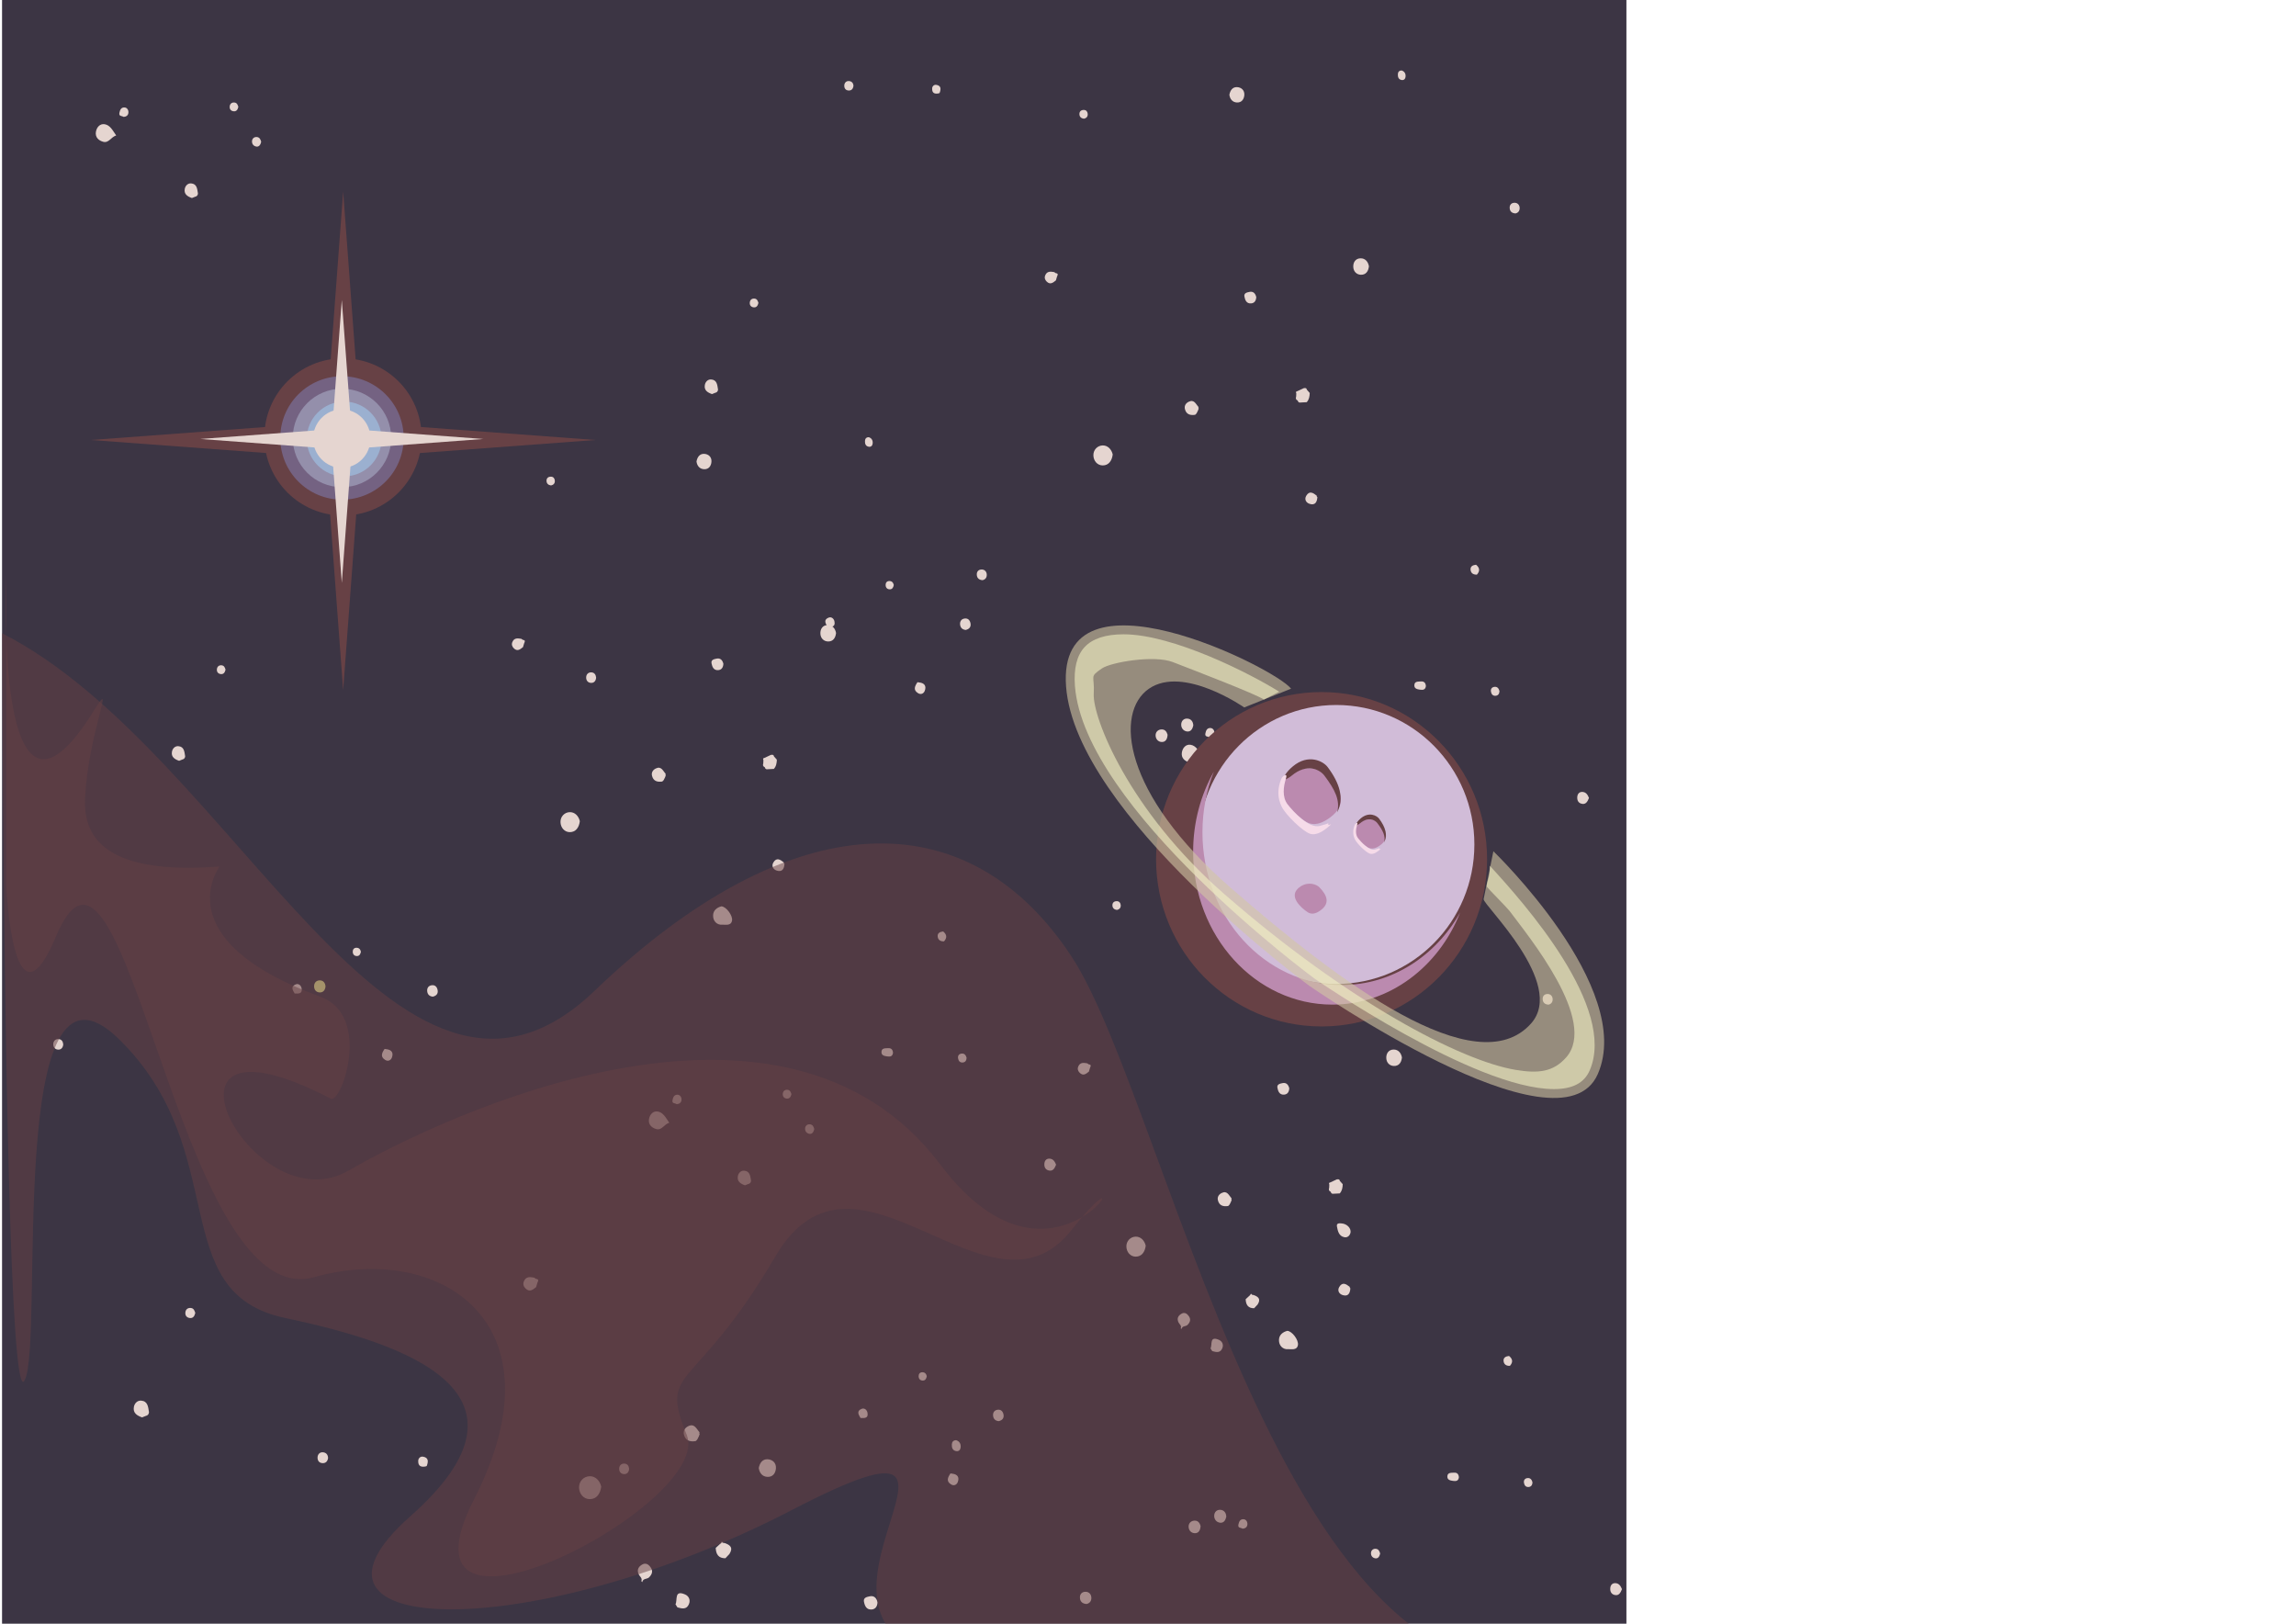 <?xml version="1.0" encoding="utf-8"?>
<!-- Generator: Adobe Illustrator 16.0.4, SVG Export Plug-In . SVG Version: 6.00 Build 0)  -->
<!DOCTYPE svg PUBLIC "-//W3C//DTD SVG 1.1//EN" "http://www.w3.org/Graphics/SVG/1.1/DTD/svg11.dtd">
<svg version="1.1" id="Background_1_" xmlns="http://www.w3.org/2000/svg" xmlns:xlink="http://www.w3.org/1999/xlink" x="0px"
	 y="0px" width="841.89px" height="595.28px" viewBox="0 0 841.89 595.28" enable-background="new 0 0 841.89 595.28"
	 xml:space="preserve">
<rect id="Back" x="0.748" y="-0.293" fill="#3C3544" width="595.622" height="842.891"/>
<g id="Moon">
	<path fill="#829E3C" d="M194.933,719.836c-137.64-39-101.178-35.5-194.157-36.5l1.143,159.398H338.84
		c2.951,2.104,46.312,0,46.312,0S332.57,758.836,194.933,719.836z"/>
	<g>
		<path fill="#6E8A44" d="M338.84,841.734c-2.95-2.105-9.047-13.396-23.165-7.396c-14.115,6-36.881-17-43.409-22
			s-38.472-19.5-57.643,0c-19.168,19.5-40.829,3-61.855-8.5c-21.024-11.5-14.474-17-45.422-4s-33.052,3-48.152,3.5
			c-15.104,0.5-70.896-21-53.273-56.5c17.625-35.5-4.046-34-4.046-34l-0.217-6.012l-0.881-0.203V842.67h351.02
			C345.105,842.66,339.809,842.422,338.84,841.734z"/>
		<path fill="#6E8A44" d="M352.055,840.277h16.85l-0.393-0.291C363.107,840.15,357.188,840.279,352.055,840.277z"/>
	</g>
	<path fill="#B9C67E" d="M0.487,679.357c0,0,57.646-19,211.042,40.666c111.383,43.322,126.599,56.688,179.739,122.645l-33.771-0.58
		c0,0-19.831-56.123-66.312-80.062c-46.481-23.941-92.597-24.666-127.174-44.334c-65.896-37.48-19.685-1.666-119.854-32.492
		C28.256,680.305,0,685.359,0,685.359L0.487,679.357z"/>
	<path fill="#6E8A44" d="M88.269,722.389c27.965,18.479,36.886,36.668,14.119,56c-22.768,19.334-37.204,10.666-44.317,7.334
		c-7.114-3.334-65.519-30.32-24.438-59.334C55.364,711.043,80.109,717,88.269,722.389z"/>
	<path fill="#5B6F31" d="M31.004,732.207c21.73-15.348,46.478-9.393,54.637-4c19.057,12.59,29.257,25.049,26.625,37.826
		c8.354-15.104-1.814-29.662-24.125-44.402c-8.159-5.393-32.903-11.348-54.637,4c-8.958,6.326-13.185,12.561-14.243,18.467
		C21.532,740.211,25.309,736.229,31.004,732.207z"/>
	<path fill="#B9C67E" d="M18.245,739.512c1.165-2.871,5.904-8.143,3.83-0.643c-2.073,7.5-3.83,21.385,6.862,28.088
		c10.69,6.699,40.053,22.979,56.488,18.67c16.437-4.311,14.682-5.27,15.639-5.904s7.659-3.189,1.755,1.117
		c-5.905,4.311-16.597,11.646-28.245,10.371c-11.647-1.275-41.967-15.639-50.104-23.615
		C16.329,759.619,13.777,750.523,18.245,739.512z"/>
	<path fill="#6E8A44" d="M203.093,767.471c20.589,12.104,27.155,24.023,10.396,36.689c-16.762,12.668-27.394,6.988-32.63,4.809
		c-5.238-2.188-48.239-19.867-17.993-38.877C178.865,760.039,197.084,763.941,203.093,767.471z"/>
	<path fill="#5B6F31" d="M162.755,775.875c16-10.059,31.771-6.518,37.779-2.982c14.029,8.25,22.162,14.807,20.227,23.178
		c6.148-9.896-1.337-19.436-17.764-29.096c-6.008-3.531-24.227-7.438-40.227,2.621c-6.598,4.145-9.708,8.229-10.488,12.102
		C153.956,779.15,158.561,778.51,162.755,775.875z"/>
	<path fill="#B9C67E" d="M151.536,778.693c0.857-1.885,6.729-5.146,5.203-0.232c-1.526,4.916-1.854,12.312,6.017,16.703
		c7.872,4.395,28.084,14.174,40.188,11.354c12.103-2.822,8.663-2.996,9.571-1.479c0.396,0.666,5.641-2.092,1.293,0.73
		c-4.349,2.824-12.22,7.635-20.797,6.799c-8.576-0.836-30.897-10.246-36.893-15.477
		C150.126,791.867,148.246,785.908,151.536,778.693z"/>
	<path fill="#5B6F31" d="M74.484,758.545c-6.727,3.34-12.709-2.32-13.343-5.012c-1.649-7-5.598-7.154-4.343-10.57
		c-2.956,3.82-3.894,12.098,1.779,17.08c2.075,1.82,8.786,4.48,15.512,1.145c2.771-1.375,4.212-2.922,4.748-4.508
		C78.043,757.66,76.246,757.67,74.484,758.545z"/>
	<path fill="#B9C67E" d="M78.892,757.84c-0.443,0.744-9.19,0.811-8.307-1.172c0.885-1.982,1.619-5.414-1.112-7.701
		c-2.732-2.287-5.188-2.883-9.979-2.369c-4.792,0.516-1.991-2.562-2.245-3.254c-0.108-0.303-2.279,0.562-0.446-0.381
		c1.833-0.945,5.132-2.529,8.354-1.699c3.223,0.832,11.159,6.039,13.124,8.574C80.242,752.375,80.593,754.988,78.892,757.84z"/>
	<path fill="#6E8A44" d="M295.255,777.959c10.368,8.107,13.096,15.1,3.018,20.803c-10.078,5.701-15.477,1.826-18.179,0.254
		c-2.703-1.572-24.912-14.355-7.007-22.547C282.56,772.137,292.23,775.59,295.255,777.959z"/>
	<path fill="#5B6F31" d="M272.607,779.621c9.473-4.332,17.832-1.252,20.855,1.115c7.065,5.523,11.032,9.695,9.366,14.131
		c4.08-4.961,0.685-10.715-7.592-17.188c-3.024-2.365-12.694-5.82-22.168-1.488c-3.905,1.783-5.9,3.789-6.608,5.848
		C267.562,780.768,270.124,780.754,272.607,779.621z"/>
	<path fill="#B9C67E" d="M266.273,780.342c0.604-0.967,4.051-2.322,2.856,0.252c-1.188,2.574-1.906,6.592,2.072,9.561
		c3.981,2.973,14.315,9.783,21.134,9.119c6.815-0.662,4.95-1.01,5.335-0.107c0.171,0.395,3.234-0.73,0.654,0.492
		c-2.58,1.229-7.229,3.283-11.855,2.203c-4.625-1.08-16.139-7.846-19.03-11.139C264.544,787.439,263.95,784.045,266.273,780.342z"/>
</g>
<g id="Stars">
	<path fill="#E5D5D0" d="M321.774,587.42c-0.079,1.416-0.684,2.514-2.122,2.641c-1.961,0.174-2.581-1.355-2.863-2.885
		c-0.281-1.531,1.216-1.74,2.109-1.939C320.513,584.875,321.427,585.9,321.774,587.42z"/>
	<path fill="#E3E491" d="M119.356,361.613c-0.092,1.289-0.777,2.221-2.002,2.23c-1.434,0.01-2.262-1.018-2.178-2.438
		c0.072-1.234,0.938-2.049,2.185-1.988C118.629,359.479,119.246,360.393,119.356,361.613z"/>
	<path fill="#E5D5D0" d="M256.268,526.553c-0.185,0.369-0.365,0.74-0.547,1.105c-0.183,0.271-0.401,0.5-0.666,0.689l-0.123,0.008
		c-2.01,0.281-3.604-0.24-4.146-2.396c-0.353-1.391,0.354-2.486,1.545-3.084c2.358-1.182,3.042,1.029,4.203,2.24
		c-0.194,0.197-0.181,0.379,0.042,0.545C256.495,525.965,256.394,526.264,256.268,526.553z"/>
	<path fill="#E5D5D0" d="M197.037,470.32c-0.15,0.516-0.306,1.029-0.458,1.545c-1.188,0.982-2.395,1.98-3.882,0.494
		c-0.726-0.727-1.009-1.6-0.597-2.605c0.756-1.846,2.263-1.615,3.775-1.354c0.21,0.145,0.42,0.291,0.63,0.438
		C197.733,468.959,197.331,469.658,197.037,470.32z"/>
	<path fill="#E5D5D0" d="M350.61,527.998c1.195,0.393,1.717,1.301,1.645,2.518c-0.059,0.936-0.612,1.635-1.594,1.496
		c-1.354-0.186-1.717-1.264-1.649-2.461C349.059,528.629,349.539,528.004,350.61,527.998z"/>
	<path fill="#E5D5D0" d="M247.685,588.164c0.82-1.564-0.566-5.377,3.51-3.619c1.354,0.584,2.061,1.971,1.437,3.523
		c-0.854,2.117-2.567,1.68-4.23,1.229C248.159,588.92,247.921,588.543,247.685,588.164z"/>
	<path fill="#E5D5D0" d="M243.503,662.748c-0.108,1.889-0.878,3.096-2.496,3.027c-1.523-0.064-2.526-1.271-2.535-2.793
		c-0.01-1.361,0.957-2.369,2.332-2.479C242.479,660.373,243.174,661.572,243.503,662.748z"/>
	<path fill="#E5D5D0" d="M429.301,833.586c-0.58,1.473-1.239,2.66-2.729,2.486c-1.633-0.188-2.334-1.395-2.186-2.996
		c0.123-1.295,0.934-2.111,2.209-2.027C428.21,831.156,428.822,832.436,429.301,833.586z"/>
	<path fill="#E5D5D0" d="M318.598,704.809c-0.136,2.096-0.929,3.645-3.322,2.846c-1.445-0.484-2.229-1.895-1.367-3.363
		c1.354-2.307,2.955-1.229,4.451-0.016C318.272,704.525,318.354,704.703,318.598,704.809z"/>
	<path fill="#E5D5D0" d="M459.397,719.047c-0.217,1.545-1.199,1.686-2.449,1.502c-1.153-0.168-2.396-0.395-2.397-1.779
		c-0.002-1.805,1.561-1.588,2.766-1.68C458.729,716.984,459.309,717.789,459.397,719.047z"/>
	<path fill="#E5D5D0" d="M426.315,751.094c-0.277,1.217-0.873,2.104-1.93,1.994c-1.148-0.121-1.986-0.998-1.924-2.256
		c0.058-1.074,0.812-1.799,1.885-1.77C425.671,749.098,426.087,750.141,426.315,751.094z"/>
	<path fill="#E5D5D0" d="M480.466,668.061c1.551,1.264,1.733,2.646,0.36,4.164c-1.396,0.051-2.469-0.514-2.647-1.936
		C477.973,668.709,479.132,668.221,480.466,668.061z"/>
	<path fill="#E5D5D0" d="M490.315,721.15c-0.055,1.059-0.5,1.885-1.674,1.961c-1.191,0.078-1.756-0.75-1.915-1.793
		c-0.183-1.174,0.483-1.902,1.603-1.969C489.455,719.281,490.039,720.08,490.315,721.15z"/>
	<path fill="#E5D5D0" d="M54.603,517.547l0.024,0.307c-0.104,0.701-0.514,1.111-1.201,1.254c-0.443,0.178-0.889,0.357-1.329,0.533
		c-1.84-0.648-3.436-1.598-2.999-3.875c0.25-1.311,1.289-2.387,2.675-2.271C54.156,513.686,54.313,515.729,54.603,517.547z"/>
	<path fill="#E5D5D0" d="M120.294,534.547c-0.179,1.188-0.836,1.877-1.931,1.865c-1.348-0.012-1.996-0.938-1.92-2.182
		c0.067-1.059,0.787-1.854,1.893-1.805C119.605,532.494,120.272,533.33,120.294,534.547z"/>
	<path fill="#E5D5D0" d="M217.08,548.26c-1.115-0.146-1.824-0.783-1.859-1.896c-0.039-1.186,0.729-1.799,1.862-1.785
		c0.977,0.014,1.541,0.693,1.621,1.607C218.803,547.307,218.236,548.043,217.08,548.26z"/>
	<path fill="#E5D5D0" d="M156.284,537.568c-1.77,0.416-3.05,0.053-2.928-2.084c0.054-0.908,0.833-1.578,1.68-1.457
		c2.146,0.309,2.045,1.777,1.466,3.373L156.284,537.568z"/>
	<path fill="#E5D5D0" d="M71.604,481.357c-0.29,1.238-0.864,1.982-2.018,1.848c-1.105-0.131-1.717-0.908-1.619-2.006
		c0.096-1.096,0.81-1.758,1.938-1.68C71.1,479.605,71.351,480.588,71.604,481.357z"/>
	<path fill="#E5D5D0" d="M158.68,618.719c-1.453-0.15-2.269-0.982-2.362-2.414c-0.083-1.283,0.611-2.193,1.854-2.381
		c1.521-0.229,2.344,0.762,2.553,2.131C160.948,617.537,160.104,618.383,158.68,618.719z"/>
	<path fill="#E5D5D0" d="M100.6,617.328c-0.825-1.381-1.69-2.887,0.442-3.77c1.238-0.512,2.271,0.412,2.499,1.582
		c0.478,2.422-1.274,2.312-2.885,2.236L100.6,617.328z"/>
	<path fill="#E5D5D0" d="M128.47,599.83c-0.192,1.049-0.622,1.793-1.602,1.822c-1.165,0.033-1.814-0.713-1.825-1.834
		c-0.008-0.922,0.503-1.621,1.516-1.648C127.742,598.139,128.258,598.908,128.47,599.83z"/>
	<path fill="#E5D5D0" d="M235.541,580.123l-0.094-0.314l-0.323-0.049c0.562-1.164-0.53-1.729-0.916-2.561
		c-0.71-1.527-0.23-2.691,1.146-3.545c1.401-0.867,2.443-0.127,3.2,0.938c0.938,1.326,0.615,2.535-0.562,3.699
		C237.244,579.035,235.629,578.566,235.541,580.123z"/>
	<path fill="#E5D5D0" d="M310.723,667.338c-0.979,0.051-1.957,0.102-2.935,0.148c-0.002,0-0.096,0-0.096,0
		c-0.412-0.104-0.646-0.361-0.728-0.771l-0.067-0.084c-0.767-0.338-0.871-0.922-0.613-1.643c0.021-0.449,0.041-0.898,0.062-1.354
		c-0.287-0.529-0.127-0.852,0.473-0.939c0.893-0.416,1.779-0.834,2.67-1.25c0.562-0.061,1.146-0.188,1.277,0.623
		c0.408,0.465,0.815,0.93,1.227,1.395C311.94,664.877,311.731,666.238,310.723,667.338z"/>
	<path fill="#E5D5D0" d="M267.465,569.711c-0.489,0.523-0.981,1.049-1.475,1.57c-2.568,0.031-3.459-1.508-3.553-3.793
		c0.627-0.576,1.254-1.15,1.882-1.729c0.206-0.631,0.497-0.674,0.875-0.129l0.158,0.148l0.171-0.141
		C267.611,566.314,269.011,567.309,267.465,569.711z"/>
	<path fill="#E5D5D0" d="M220.451,545.012c-0.335,2.666-1.712,4.596-4.207,4.596c-2.275-0.002-3.841-1.939-3.916-4.182
		c-0.081-2.354,1.692-4.156,3.867-4.217C218.348,541.148,219.947,542.822,220.451,545.012z"/>
	<path fill="#E5D5D0" d="M278.227,538.207c0.34-1.861,1.343-3.301,3.227-3.217c1.759,0.082,3.174,1.268,3.062,3.262
		c-0.104,1.828-1.144,3.291-3.119,3.193C279.557,541.354,278.484,540.055,278.227,538.207z"/>
	<path fill="#E5D5D0" d="M261.432,669.301c-2.157,0.639-3.104,3.246-5.371,2.686c-1.868-0.463-3.559-1.846-3.15-4.221
		c0.334-1.947,1.717-3.48,3.656-3.186C258.861,664.936,259.929,667.145,261.432,669.301z"/>
	<path fill="#E5D5D0" d="M261.191,663.885c-0.84-0.525-2.12-0.17-1.803-1.744c0.252-1.25,0.71-2.219,2.006-2.24
		c1.122-0.02,1.771,0.938,1.781,1.971C263.19,663.18,262.309,663.787,261.191,663.885z"/>
	<path fill="#E5D5D0" d="M387.315,657.51c2.021,0.131,4.836,3.906,4.444,5.998c-0.438,2.346-2.82,1.602-4.067,1.715
		c-2.229,0.205-3.933-1.471-3.889-3.873C383.848,659.184,385.437,658,387.315,657.51z"/>
	<path fill="#E5D5D0" d="M318.664,681.422c-0.299,1.256-1.25,2.221-2.627,1.938c-2.301-0.477-2.729-2.609-3.09-4.5
		c-0.287-1.518,1.086-1.354,1.975-1.287C317.168,677.744,318.949,679.561,318.664,681.422z"/>
	<path fill="#E5D5D0" d="M138.458,640.666c0.272,0.037,0.546,0.08,0.819,0.115c2.177,0.271,2.945,1.562,2.199,3.521
		c-0.438,1.145-1.588,1.699-2.77,0.994c-2.209-1.324-1.41-2.98-0.312-4.604C138.397,640.701,138.458,640.666,138.458,640.666z"/>
	<path fill="#E5D5D0" d="M336.856,610.248c-0.23,2.16-1.326,3.619-3.396,3.561c-1.78-0.053-3.082-1.354-3.186-3.225
		c-0.109-2.037,0.984-3.656,3.063-3.68C335.324,606.883,336.518,608.332,336.856,610.248z"/>
	<path fill="#E5D5D0" d="M398.42,588.049c-1.461-0.088-2.262-0.814-2.414-2.035c-0.188-1.496,0.656-2.48,2.109-2.443
		c1.182,0.029,2.033,0.893,2.062,2.191C400.201,587.035,399.518,587.807,398.42,588.049z"/>
	<path fill="#E5D5D0" d="M451.368,440.586c-0.156,0.32-0.315,0.645-0.479,0.967c-0.155,0.232-0.352,0.438-0.579,0.602l-0.106,0.006
		c-1.752,0.244-3.146-0.211-3.616-2.092c-0.31-1.215,0.311-2.17,1.352-2.691c2.059-1.031,2.653,0.896,3.668,1.955
		c-0.172,0.172-0.157,0.33,0.035,0.475C451.569,440.072,451.479,440.332,451.368,440.586z"/>
	<path fill="#E5D5D0" d="M399.676,391.508c-0.134,0.449-0.269,0.898-0.396,1.348c-1.039,0.857-2.09,1.73-3.391,0.432
		c-0.634-0.633-0.88-1.395-0.521-2.271c0.66-1.611,1.978-1.41,3.296-1.186c0.187,0.127,0.366,0.256,0.552,0.383
		C400.281,390.318,399.934,390.93,399.676,391.508z"/>
	<path fill="#E5D5D0" d="M526.061,315.912c1.047,0.344,1.5,1.137,1.435,2.197c-0.05,0.811-0.532,1.422-1.389,1.305
		c-1.187-0.16-1.5-1.102-1.443-2.146C524.709,316.465,525.128,315.918,526.061,315.912z"/>
	<path fill="#E5D5D0" d="M443.88,494.359c0.718-1.367-0.494-4.695,3.062-3.16c1.185,0.51,1.798,1.721,1.253,3.074
		c-0.744,1.85-2.242,1.467-3.69,1.072C444.296,495.018,444.088,494.689,443.88,494.359z"/>
	<path fill="#E5D5D0" d="M440.229,559.453c-0.098,1.648-0.768,2.701-2.18,2.643c-1.332-0.057-2.207-1.104-2.215-2.438
		c-0.01-1.189,0.835-2.068,2.032-2.164C439.339,557.379,439.942,558.426,440.229,559.453z"/>
	<path fill="#E5D5D0" d="M594.739,582.621c-0.507,1.285-1.083,2.324-2.382,2.172c-1.426-0.166-2.037-1.211-1.905-2.615
		c0.104-1.131,0.812-1.844,1.93-1.77C593.786,580.502,594.322,581.617,594.739,582.621z"/>
	<path fill="#E5D5D0" d="M495.153,472.297c-0.117,1.828-0.812,3.182-2.898,2.48c-1.265-0.422-1.943-1.65-1.19-2.938
		c1.178-2.016,2.579-1.074,3.883-0.016C494.869,472.049,494.94,472.205,495.153,472.297z"/>
	<path fill="#E5D5D0" d="M534.944,541.611c-0.188,1.35-1.047,1.471-2.139,1.312c-1.01-0.146-2.094-0.346-2.095-1.557
		c-0.003-1.572,1.356-1.385,2.411-1.465C534.361,539.811,534.865,540.514,534.944,541.611z"/>
	<path fill="#E5D5D0" d="M506.071,569.582c-0.24,1.061-0.764,1.836-1.684,1.74c-1.004-0.105-1.734-0.871-1.68-1.971
		c0.049-0.936,0.711-1.566,1.646-1.543C505.509,567.84,505.871,568.75,506.071,569.582z"/>
	<path fill="#E5D5D0" d="M553.33,497.113c1.354,1.102,1.518,2.309,0.317,3.633c-1.219,0.045-2.153-0.447-2.312-1.689
		C551.155,497.678,552.168,497.254,553.33,497.113z"/>
	<path fill="#E5D5D0" d="M561.93,543.449c-0.047,0.924-0.438,1.643-1.459,1.711c-1.041,0.066-1.531-0.656-1.674-1.564
		c-0.157-1.02,0.426-1.662,1.396-1.719C561.182,541.816,561.69,542.514,561.93,543.449z"/>
	<path fill="#E5D5D0" d="M230.688,538.492c-0.081,1.125-0.679,1.936-1.748,1.943c-1.25,0.01-1.977-0.887-1.9-2.127
		c0.064-1.076,0.819-1.785,1.906-1.734C230.055,536.627,230.594,537.426,230.688,538.492z"/>
	<path fill="#E5D5D0" d="M275.362,432.725l0.023,0.27c-0.094,0.611-0.448,0.971-1.052,1.094c-0.387,0.154-0.772,0.312-1.158,0.467
		c-1.604-0.561-2.997-1.395-2.617-3.383c0.218-1.143,1.125-2.082,2.335-1.979C274.974,429.357,275.11,431.139,275.362,432.725z"/>
	<path fill="#E5D5D0" d="M409.521,333.598c-0.976-0.129-1.594-0.686-1.624-1.656c-0.034-1.035,0.638-1.57,1.626-1.559
		c0.854,0.012,1.346,0.604,1.415,1.402C411.023,332.764,410.529,333.406,409.521,333.598z"/>
	<path fill="#E5D5D0" d="M290.201,401.141c-0.253,1.08-0.756,1.73-1.76,1.613c-0.966-0.115-1.499-0.793-1.415-1.752
		c0.084-0.955,0.707-1.535,1.691-1.467C289.761,399.609,289.979,400.469,290.201,401.141z"/>
	<path fill="#E5D5D0" d="M472.745,399c-0.066,1.234-0.595,2.191-1.853,2.305c-1.713,0.148-2.254-1.186-2.498-2.52
		c-0.247-1.336,1.059-1.52,1.84-1.691C471.645,396.777,472.44,397.672,472.745,399z"/>
	<path fill="#E5D5D0" d="M366.196,521.025c-1.271-0.133-1.979-0.859-2.062-2.107c-0.07-1.119,0.532-1.914,1.618-2.076
		c1.324-0.199,2.044,0.664,2.229,1.857C368.179,519.994,367.441,520.732,366.196,521.025z"/>
	<path fill="#E5D5D0" d="M315.509,519.811c-0.723-1.203-1.479-2.52,0.391-3.287c1.079-0.447,1.979,0.359,2.18,1.381
		c0.416,2.113-1.11,2.02-2.52,1.951L315.509,519.811z"/>
	<path fill="#E5D5D0" d="M339.83,504.541c-0.168,0.912-0.543,1.562-1.396,1.59c-1.018,0.027-1.585-0.623-1.595-1.604
		c-0.006-0.811,0.438-1.414,1.32-1.438C339.196,503.064,339.647,503.734,339.83,504.541z"/>
	<path fill="#E5D5D0" d="M433.279,487.34l-0.082-0.273l-0.278-0.043c0.487-1.018-0.468-1.514-0.802-2.236
		c-0.617-1.332-0.201-2.35,1-3.094c1.228-0.756,2.138-0.111,2.793,0.82c0.816,1.156,0.539,2.213-0.486,3.229
		C434.768,486.391,433.357,485.982,433.279,487.34z"/>
	<path fill="#E5D5D0" d="M491.25,437.525c-0.854,0.043-1.706,0.088-2.562,0.131c-0.001,0-0.083,0-0.083,0
		c-0.359-0.086-0.562-0.316-0.635-0.676l-0.062-0.072c-0.667-0.295-0.761-0.807-0.534-1.434c0.018-0.393,0.033-0.785,0.053-1.178
		c-0.248-0.469-0.109-0.742,0.412-0.824c0.773-0.361,1.553-0.729,2.33-1.09c0.484-0.057,1-0.158,1.114,0.545
		c0.354,0.404,0.712,0.809,1.065,1.213C492.312,435.377,492.13,436.564,491.25,437.525z"/>
	<path fill="#E5D5D0" d="M461.144,478.254c-0.429,0.457-0.856,0.914-1.285,1.371c-2.241,0.025-3.021-1.316-3.103-3.312
		c0.547-0.51,1.095-1.012,1.645-1.516c0.18-0.551,0.437-0.588,0.764-0.105l0.141,0.133l0.144-0.117
		C461.27,475.289,462.49,476.156,461.144,478.254z"/>
	<path fill="#E5D5D0" d="M420.11,456.697c-0.293,2.326-1.494,4.01-3.672,4.008c-1.986,0-3.354-1.691-3.417-3.646
		c-0.07-2.053,1.479-3.629,3.376-3.682C418.274,453.324,419.672,454.785,420.11,456.697z"/>
	<path fill="#E5D5D0" d="M462.888,324.822c0.297-1.625,1.174-2.881,2.812-2.807c1.535,0.07,2.771,1.105,2.675,2.846
		c-0.093,1.596-0.996,2.871-2.724,2.787C464.05,327.57,463.112,326.436,462.888,324.822z"/>
	<path fill="#E5D5D0" d="M449.654,556.057c-0.273,1.193-0.854,2.354-2.289,2.188c-1.271-0.145-2.147-1.176-2.146-2.504
		c0.007-1.383,0.947-2.32,2.295-2.215C448.806,553.627,449.605,554.582,449.654,556.057z"/>
	<path fill="#E5D5D0" d="M455.669,560.445c-0.731-0.459-1.853-0.148-1.574-1.523c0.223-1.09,0.621-1.936,1.751-1.955
		c0.979-0.016,1.545,0.818,1.557,1.721C457.411,559.83,456.644,560.359,455.669,560.445z"/>
	<path fill="#E5D5D0" d="M472.033,487.904c1.767,0.113,4.224,3.408,3.882,5.234c-0.384,2.047-2.466,1.395-3.554,1.496
		c-1.942,0.18-3.432-1.283-3.394-3.379C469.008,489.365,470.395,488.332,472.033,487.904z"/>
	<path fill="#E5D5D0" d="M495.216,451.887c-0.265,1.096-1.095,1.938-2.294,1.689c-2.011-0.408-2.389-2.277-2.696-3.928
		c-0.25-1.318,0.948-1.188,1.725-1.123C493.905,448.676,495.464,450.26,495.216,451.887z"/>
	<path fill="#E5D5D0" d="M348.551,540.18c0.235,0.035,0.479,0.072,0.715,0.104c1.897,0.242,2.569,1.369,1.921,3.076
		c-0.382,0.994-1.389,1.482-2.415,0.867c-1.932-1.154-1.229-2.605-0.273-4.018C348.495,540.211,348.551,540.18,348.551,540.18z"/>
	<path fill="#E5D5D0" d="M514.059,387.697c-0.2,1.887-1.155,3.158-2.96,3.107c-1.555-0.045-2.688-1.188-2.778-2.814
		c-0.1-1.775,0.861-3.189,2.679-3.211C512.721,384.762,513.762,386.025,514.059,387.697z"/>
	<path fill="#E5D5D0" d="M567.786,368.322c-1.271-0.076-1.972-0.711-2.104-1.775c-0.164-1.307,0.576-2.164,1.846-2.133
		c1.026,0.025,1.771,0.777,1.797,1.912C569.346,367.438,568.746,368.111,567.786,368.322z"/>
	<path fill="#E5D5D0" d="M243.871,284.958c-0.159,0.322-0.316,0.646-0.478,0.968c-0.158,0.234-0.352,0.438-0.581,0.601l-0.106,0.007
		c-1.752,0.244-3.146-0.212-3.619-2.093c-0.307-1.214,0.311-2.17,1.351-2.691c2.06-1.03,2.654,0.897,3.668,1.955
		c-0.169,0.172-0.156,0.33,0.037,0.476C244.071,284.444,243.981,284.705,243.871,284.958z"/>
	<path fill="#E5D5D0" d="M192.178,235.879c-0.135,0.45-0.268,0.899-0.399,1.35c-1.038,0.856-2.09,1.729-3.389,0.431
		c-0.635-0.633-0.88-1.395-0.521-2.271c0.659-1.61,1.977-1.409,3.296-1.186c0.186,0.127,0.367,0.255,0.55,0.382
		C192.785,234.691,192.435,235.303,192.178,235.879z"/>
	<path fill="#E5D5D0" d="M318.563,160.285c1.046,0.343,1.499,1.136,1.434,2.198c-0.05,0.81-0.533,1.422-1.389,1.305
		c-1.188-0.162-1.5-1.103-1.443-2.146C317.21,160.836,317.629,160.291,318.563,160.285z"/>
	<path fill="#E5D5D0" d="M387.241,426.994c-0.507,1.285-1.083,2.324-2.382,2.172c-1.424-0.166-2.037-1.211-1.905-2.615
		c0.106-1.131,0.812-1.844,1.93-1.77C386.288,424.875,386.824,425.99,387.241,426.994z"/>
	<path fill="#E5D5D0" d="M287.655,316.67c-0.117,1.828-0.811,3.182-2.901,2.48c-1.262-0.422-1.941-1.65-1.19-2.934
		c1.179-2.016,2.58-1.074,3.883-0.016C287.372,316.422,287.442,316.576,287.655,316.67z"/>
	<path fill="#E5D5D0" d="M327.446,385.984c-0.188,1.35-1.047,1.469-2.139,1.312c-1.011-0.146-2.095-0.346-2.096-1.555
		c-0.003-1.574,1.357-1.387,2.412-1.465C326.863,384.186,327.367,384.887,327.446,385.984z"/>
	<path fill="#E5D5D0" d="M298.573,413.955c-0.24,1.061-0.763,1.834-1.683,1.738c-1.004-0.104-1.735-0.869-1.682-1.969
		c0.051-0.938,0.711-1.566,1.646-1.543C298.01,412.213,298.374,413.121,298.573,413.955z"/>
	<path fill="#E5D5D0" d="M345.834,341.484c1.354,1.104,1.516,2.311,0.315,3.635c-1.219,0.043-2.153-0.447-2.312-1.689
		C343.657,342.051,344.669,341.627,345.834,341.484z"/>
	<path fill="#E5D5D0" d="M354.432,387.82c-0.047,0.924-0.438,1.645-1.459,1.711c-1.041,0.068-1.531-0.654-1.675-1.562
		c-0.156-1.025,0.427-1.662,1.397-1.719C353.684,386.189,354.192,386.887,354.432,387.82z"/>
	<path fill="#E5D5D0" d="M23.19,382.863c-0.081,1.125-0.679,1.938-1.748,1.945c-1.25,0.008-1.975-0.887-1.9-2.127
		c0.064-1.076,0.819-1.787,1.907-1.734C22.557,381,23.096,381.799,23.19,382.863z"/>
	<path fill="#E5D5D0" d="M67.864,277.098l0.022,0.269c-0.094,0.611-0.448,0.97-1.052,1.093c-0.387,0.155-0.772,0.312-1.158,0.468
		c-1.604-0.566-2.997-1.396-2.617-3.384c0.218-1.143,1.125-2.082,2.335-1.982C67.476,273.729,67.612,275.511,67.864,277.098z"/>
	<path fill="#E5D5D0" d="M117.551,166c-0.156,1.039-0.729,1.639-1.687,1.63c-1.177-0.011-1.742-0.818-1.676-1.902
		c0.06-0.919,0.688-1.614,1.649-1.569C116.949,164.208,117.532,164.939,117.551,166z"/>
	<path fill="#E5D5D0" d="M202.022,177.97c-0.975-0.13-1.592-0.686-1.624-1.656c-0.033-1.034,0.639-1.569,1.626-1.559
		c0.852,0.012,1.346,0.604,1.415,1.403C203.525,177.137,203.032,177.78,202.022,177.97z"/>
	<path fill="#E5D5D0" d="M148.961,168.639c-1.544,0.362-2.659,0.045-2.554-1.819c0.046-0.793,0.729-1.377,1.465-1.271
		c1.873,0.27,1.785,1.554,1.279,2.944C149.152,168.492,148.961,168.639,148.961,168.639z"/>
	<path fill="#E5D5D0" d="M82.703,245.514c-0.253,1.08-0.755,1.729-1.76,1.611c-0.966-0.113-1.499-0.793-1.415-1.752
		c0.085-0.955,0.707-1.534,1.691-1.465C82.263,243.983,82.481,244.84,82.703,245.514z"/>
	<path fill="#E5D5D0" d="M265.248,243.372c-0.067,1.236-0.596,2.193-1.854,2.306c-1.71,0.149-2.252-1.186-2.498-2.52
		c-0.247-1.335,1.06-1.519,1.84-1.692C264.146,241.151,264.942,242.044,265.248,243.372z"/>
	<path fill="#E5D5D0" d="M158.699,365.396c-1.269-0.131-1.979-0.857-2.062-2.105c-0.073-1.119,0.531-1.914,1.616-2.076
		c1.327-0.199,2.044,0.664,2.229,1.857C160.681,364.365,159.943,365.104,158.699,365.396z"/>
	<path fill="#E5D5D0" d="M108.01,364.184c-0.722-1.205-1.479-2.52,0.388-3.289c1.081-0.445,1.979,0.361,2.182,1.381
		c0.416,2.115-1.114,2.021-2.519,1.953L108.01,364.184z"/>
	<path fill="#E5D5D0" d="M132.333,348.912c-0.168,0.914-0.542,1.564-1.396,1.592c-1.019,0.027-1.585-0.623-1.593-1.604
		c-0.009-0.803,0.438-1.414,1.32-1.438C131.698,347.436,132.149,348.107,132.333,348.912z"/>
	<path fill="#E5D5D0" d="M283.75,281.897c-0.854,0.044-1.706,0.088-2.56,0.132c-0.001-0.001-0.083,0-0.083,0
		c-0.358-0.086-0.563-0.317-0.633-0.676l-0.062-0.073c-0.667-0.295-0.762-0.805-0.536-1.433c0.019-0.394,0.035-0.785,0.054-1.179
		c-0.248-0.467-0.111-0.741,0.41-0.822c0.776-0.363,1.555-0.729,2.33-1.092c0.487-0.054,1-0.157,1.117,0.545
		c0.354,0.405,0.712,0.81,1.066,1.215C284.814,279.749,284.63,280.937,283.75,281.897z"/>
	<path fill="#E5D5D0" d="M212.612,301.068c-0.293,2.326-1.494,4.01-3.671,4.01c-1.986-0.002-3.354-1.691-3.417-3.646
		c-0.069-2.053,1.479-3.628,3.375-3.683C210.776,297.696,212.172,299.158,212.612,301.068z"/>
	<path fill="#E5D5D0" d="M255.39,169.196c0.297-1.625,1.172-2.882,2.813-2.808c1.536,0.069,2.771,1.105,2.673,2.847
		c-0.09,1.595-0.997,2.871-2.722,2.786C256.549,171.943,255.614,170.809,255.39,169.196z"/>
	<path fill="#E5D5D0" d="M245.411,411.611c-1.884,0.559-2.709,2.834-4.688,2.344c-1.63-0.402-3.104-1.609-2.75-3.684
		c0.292-1.699,1.499-3.037,3.189-2.777C243.167,407.803,244.1,409.732,245.411,411.611z"/>
	<path fill="#E5D5D0" d="M248.169,404.816c-0.731-0.459-1.851-0.146-1.572-1.521c0.22-1.092,0.618-1.938,1.75-1.955
		c0.979-0.018,1.545,0.818,1.555,1.721C249.914,404.201,249.145,404.732,248.169,404.816z"/>
	<path fill="#E5D5D0" d="M264.536,332.275c1.766,0.115,4.221,3.41,3.88,5.236c-0.382,2.047-2.464,1.396-3.552,1.496
		c-1.945,0.18-3.431-1.283-3.393-3.379C261.509,333.736,262.896,332.703,264.536,332.275z"/>
	<path fill="#E5D5D0" d="M141.053,384.553c0.236,0.035,0.477,0.072,0.715,0.104c1.897,0.24,2.568,1.369,1.919,3.076
		c-0.38,0.994-1.386,1.482-2.416,0.867c-1.931-1.156-1.229-2.605-0.272-4.018C140.998,384.584,141.053,384.553,141.053,384.553z"/>
	<path fill="#E5D5D0" d="M306.561,232.07c-0.202,1.887-1.157,3.159-2.962,3.104c-1.556-0.045-2.688-1.187-2.778-2.812
		c-0.1-1.777,0.861-3.191,2.68-3.212C305.223,229.134,306.264,230.399,306.561,232.07z"/>
	<path fill="#E5D5D0" d="M360.288,212.696c-1.271-0.076-1.972-0.712-2.104-1.776c-0.162-1.306,0.576-2.165,1.846-2.133
		c1.026,0.026,1.771,0.778,1.797,1.912C361.848,211.811,361.25,212.485,360.288,212.696z"/>
	<path fill="#E5D5D0" d="M439.268,150.511c-0.157,0.321-0.316,0.646-0.477,0.967c-0.158,0.234-0.354,0.437-0.582,0.601l-0.104,0.007
		c-1.755,0.244-3.146-0.212-3.618-2.093c-0.309-1.214,0.312-2.17,1.352-2.69c2.062-1.031,2.652,0.896,3.668,1.954
		c-0.169,0.173-0.157,0.33,0.034,0.476C439.468,149.997,439.378,150.257,439.268,150.511z"/>
	<path fill="#E5D5D0" d="M387.572,101.433c-0.133,0.449-0.268,0.898-0.396,1.349c-1.039,0.857-2.091,1.729-3.392,0.431
		c-0.633-0.633-0.88-1.395-0.521-2.271c0.659-1.61,1.977-1.409,3.299-1.186c0.184,0.127,0.365,0.256,0.551,0.383
		C388.182,100.244,387.828,100.855,387.572,101.433z"/>
	<path fill="#E5D5D0" d="M513.961,25.837c1.046,0.344,1.499,1.137,1.435,2.198c-0.051,0.811-0.534,1.422-1.39,1.305
		c-1.188-0.161-1.5-1.103-1.442-2.146C512.604,26.39,513.023,25.844,513.961,25.837z"/>
	<path fill="#E5D5D0" d="M428.129,269.377c-0.099,1.649-0.77,2.702-2.182,2.644c-1.33-0.057-2.206-1.11-2.214-2.438
		c-0.007-1.188,0.835-2.066,2.036-2.163C427.233,267.305,427.843,268.352,428.129,269.377z"/>
	<path fill="#E5D5D0" d="M582.639,292.545c-0.507,1.285-1.083,2.324-2.382,2.173c-1.424-0.165-2.037-1.212-1.905-2.614
		c0.106-1.131,0.812-1.846,1.929-1.771C581.687,290.427,582.222,291.542,582.639,292.545z"/>
	<path fill="#E5D5D0" d="M483.052,182.222c-0.117,1.829-0.812,3.182-2.899,2.481c-1.264-0.422-1.94-1.651-1.189-2.935
		c1.178-2.015,2.578-1.074,3.883-0.015C482.769,181.975,482.84,182.129,483.052,182.222z"/>
	<path fill="#E5D5D0" d="M522.843,251.537c-0.188,1.35-1.047,1.47-2.14,1.312c-1.01-0.146-2.094-0.345-2.095-1.555
		c-0.003-1.573,1.357-1.386,2.412-1.465C522.26,249.737,522.765,250.439,522.843,251.537z"/>
	<path fill="#E5D5D0" d="M493.97,279.507c-0.238,1.062-0.762,1.836-1.685,1.739c-1.004-0.104-1.733-0.87-1.68-1.969
		c0.049-0.938,0.711-1.567,1.646-1.543C493.404,277.766,493.77,278.674,493.97,279.507z"/>
	<path fill="#E5D5D0" d="M541.229,207.038c1.354,1.103,1.515,2.31,0.315,3.634c-1.22,0.044-2.153-0.447-2.312-1.688
		C539.055,207.603,540.063,207.179,541.229,207.038z"/>
	<path fill="#E5D5D0" d="M549.825,253.374c-0.047,0.924-0.438,1.645-1.459,1.711c-1.041,0.068-1.53-0.654-1.674-1.563
		c-0.157-1.024,0.426-1.661,1.397-1.719C549.077,251.742,549.59,252.438,549.825,253.374z"/>
	<path fill="#E5D5D0" d="M218.586,248.417c-0.081,1.125-0.679,1.938-1.748,1.944c-1.25,0.009-1.976-0.887-1.899-2.126
		c0.063-1.077,0.818-1.787,1.907-1.735C217.952,246.552,218.49,247.351,218.586,248.417z"/>
	<path fill="#E5D5D0" d="M263.26,142.65l0.021,0.269c-0.093,0.611-0.448,0.971-1.051,1.094c-0.387,0.154-0.773,0.312-1.159,0.467
		c-1.604-0.566-2.997-1.396-2.617-3.383c0.218-1.144,1.125-2.082,2.335-1.983C262.871,139.282,263.007,141.063,263.26,142.65z"/>
	<path fill="#E5D5D0" d="M312.946,31.554c-0.156,1.039-0.729,1.638-1.688,1.63c-1.177-0.012-1.742-0.819-1.676-1.903
		c0.062-0.919,0.688-1.614,1.649-1.569C312.346,29.762,312.928,30.492,312.946,31.554z"/>
	<path fill="#E5D5D0" d="M397.419,43.522c-0.976-0.129-1.594-0.686-1.624-1.656c-0.032-1.034,0.639-1.569,1.627-1.558
		c0.854,0.011,1.345,0.604,1.414,1.402C398.922,42.689,398.428,43.333,397.419,43.522z"/>
	<path fill="#E5D5D0" d="M344.356,34.191c-1.543,0.363-2.66,0.045-2.556-1.819c0.046-0.793,0.729-1.377,1.466-1.271
		c1.872,0.269,1.785,1.553,1.278,2.943L344.356,34.191z"/>
	<path fill="#E5D5D0" d="M278.1,111.066c-0.253,1.08-0.755,1.729-1.761,1.612c-0.966-0.114-1.497-0.793-1.413-1.752
		c0.084-0.955,0.705-1.534,1.689-1.466C277.658,109.536,277.876,110.394,278.1,111.066z"/>
	<path fill="#E5D5D0" d="M460.645,108.925c-0.069,1.235-0.597,2.192-1.854,2.305c-1.712,0.149-2.254-1.186-2.497-2.52
		c-0.247-1.335,1.062-1.519,1.84-1.691C459.543,106.704,460.34,107.598,460.645,108.925z"/>
	<path fill="#E5D5D0" d="M354.096,230.95c-1.271-0.132-1.979-0.857-2.062-2.105c-0.072-1.12,0.533-1.915,1.617-2.077
		c1.325-0.198,2.045,0.664,2.229,1.857C356.074,229.918,355.34,230.657,354.096,230.95z"/>
	<path fill="#E5D5D0" d="M303.404,229.736c-0.723-1.205-1.479-2.521,0.389-3.289c1.081-0.446,1.979,0.36,2.183,1.381
		c0.415,2.114-1.112,2.021-2.521,1.952L303.404,229.736z"/>
	<path fill="#E5D5D0" d="M327.729,214.465c-0.168,0.914-0.542,1.564-1.396,1.591c-1.019,0.028-1.587-0.623-1.595-1.603
		c-0.008-0.804,0.438-1.414,1.319-1.438C327.095,212.989,327.545,213.66,327.729,214.465z"/>
	<path fill="#E5D5D0" d="M479.145,147.45c-0.854,0.044-1.705,0.088-2.56,0.132c-0.001-0.001-0.083,0-0.083,0
		c-0.357-0.086-0.562-0.316-0.636-0.676l-0.062-0.073c-0.667-0.295-0.761-0.805-0.535-1.433c0.018-0.394,0.034-0.785,0.053-1.178
		c-0.248-0.468-0.108-0.742,0.412-0.823c0.774-0.363,1.553-0.729,2.33-1.091c0.485-0.055,1-0.158,1.115,0.545
		c0.354,0.405,0.713,0.809,1.066,1.214C480.212,145.302,480.025,146.49,479.145,147.45z"/>
	<path fill="#E5D5D0" d="M408.009,166.622c-0.294,2.326-1.495,4.01-3.672,4.009c-1.987-0.001-3.354-1.691-3.418-3.646
		c-0.069-2.053,1.479-3.628,3.375-3.682C406.172,163.249,407.567,164.71,408.009,166.622z"/>
	<path fill="#E5D5D0" d="M450.783,34.749c0.297-1.625,1.172-2.882,2.812-2.808c1.536,0.07,2.771,1.105,2.676,2.847
		c-0.093,1.596-0.997,2.871-2.725,2.786C451.944,37.496,451.011,36.361,450.783,34.749z"/>
	<path fill="#E5D5D0" d="M440.807,277.165c-1.883,0.558-2.709,2.833-4.688,2.345c-1.631-0.403-3.104-1.61-2.75-3.685
		c0.291-1.7,1.498-3.038,3.189-2.777C438.563,273.355,439.493,275.285,440.807,277.165z"/>
	<path fill="#E5D5D0" d="M437.555,265.982c-0.275,1.191-0.856,2.354-2.29,2.188c-1.271-0.146-2.149-1.176-2.146-2.504
		c0.01-1.382,0.947-2.32,2.296-2.215C436.701,263.553,437.505,264.507,437.555,265.982z"/>
	<path fill="#E5D5D0" d="M443.564,270.37c-0.733-0.459-1.853-0.147-1.573-1.521c0.222-1.092,0.619-1.938,1.75-1.955
		c0.979-0.018,1.545,0.817,1.558,1.72C445.311,269.754,444.538,270.285,443.564,270.37z"/>
	<path fill="#E5D5D0" d="M336.446,250.105c0.236,0.034,0.479,0.072,0.716,0.103c1.898,0.241,2.57,1.369,1.918,3.076
		c-0.38,0.994-1.386,1.483-2.413,0.867c-1.931-1.155-1.229-2.604-0.271-4.017C336.395,250.136,336.446,250.105,336.446,250.105z"/>
	<path fill="#E5D5D0" d="M501.954,97.623c-0.199,1.888-1.154,3.159-2.96,3.107c-1.555-0.045-2.688-1.188-2.777-2.813
		c-0.101-1.776,0.86-3.19,2.679-3.212C500.616,94.686,501.657,95.952,501.954,97.623z"/>
	<path fill="#E5D5D0" d="M555.687,78.249c-1.273-0.076-1.973-0.712-2.105-1.775c-0.163-1.307,0.576-2.165,1.847-2.134
		c1.025,0.026,1.771,0.778,1.797,1.912C557.241,77.364,556.645,78.038,555.687,78.249z"/>
	<path fill="#E5D5D0" d="M72.558,70.772l0.021,0.269c-0.092,0.611-0.448,0.971-1.05,1.094c-0.388,0.154-0.774,0.312-1.16,0.467
		c-1.604-0.566-2.997-1.396-2.617-3.383c0.22-1.144,1.125-2.082,2.335-1.983C72.168,67.404,72.306,69.185,72.558,70.772z"/>
	<path fill="#E5D5D0" d="M87.396,39.188c-0.253,1.08-0.755,1.729-1.759,1.612c-0.968-0.114-1.499-0.794-1.415-1.753
		c0.084-0.954,0.707-1.533,1.689-1.465C86.956,37.658,87.174,38.515,87.396,39.188z"/>
	<path fill="#E5D5D0" d="M95.77,52.001c-0.24,1.062-0.764,1.835-1.684,1.739c-1.004-0.104-1.734-0.87-1.68-1.969
		c0.049-0.938,0.711-1.567,1.646-1.543C95.204,50.26,95.569,51.168,95.77,52.001z"/>
	<path fill="#E5D5D0" d="M42.606,49.66c-1.883,0.558-2.709,2.833-4.688,2.344c-1.63-0.402-3.104-1.609-2.75-3.684
		c0.292-1.7,1.499-3.038,3.19-2.777C40.363,45.85,41.294,47.78,42.606,49.66z"/>
	<path fill="#E5D5D0" d="M45.364,42.865c-0.733-0.459-1.851-0.147-1.574-1.521c0.222-1.092,0.62-1.938,1.75-1.955
		c0.979-0.018,1.545,0.817,1.557,1.72C47.109,42.249,46.339,42.78,45.364,42.865z"/>
</g>
<g id="Nebula">
	<path opacity="0.5" fill="#674145" enable-background="new    " d="M0.748,232.165c85.778,43.542,144.658,200.712,217.218,131.126
		c72.562-69.585,137.104-69.991,174.833-12.787c37.729,57.203,83.091,312.381,200.791,251.148V721.23
		c0,0-40.097,63.99-112.639,28.514c-48.914-23.922-19.83-134.738-118.128-139.389s22.178-105.887-72.302-56.838
		s-191.09,47.479-140.061,2.371c51.031-45.109-1.332-63.318-45.842-72.67c-44.511-9.352-18.937-61.037-61.017-102.275
		C1.525,339.705,16.459,492.555,8.993,506.131C3.611,515.916,1.705,369.27,1.06,286.609C0.81,254.584,0.748,232.165,0.748,232.165z"
		/>
	<path opacity="0.5" fill="#674145" enable-background="new    " d="M80.521,317.672c-44.403,3.426-49.993-12.594-49.326-25.298
		c1.268-24.151,11.5-45.233,3.333-32c-37.055,60.044-32.223-49.632-32.223-49.632v114.092c0,0,2.432,56.172,18.23,18.471
		c25.533-60.925,44.824,138.906,94.647,124.92c46.217-12.973,91.803,16.664,58.676,81.383
		c-33.127,64.717,88.257,1.686,77.926-23.648c-10.331-25.332,2.867-14.684,32.463-65.252c29.596-50.566,78.404,28.371,108.55-9.648
		c30.146-38.016-4.479,33.664-47.979-24.078c-57.84-76.777-181.692-18.178-217.062,2.201c-35.365,20.383-79.031-64.051-6.462-26.41
		c3.855,2,15.265-30.393-3.854-37.369C60.072,344.467,80.521,317.672,80.521,317.672z"/>
</g>
<g id="Starburst">
	<polygon fill="#674145" points="120.882,136.786 130.773,136.786 125.828,70.23 	"/>
	<polygon fill="#674145" points="120.882,186.478 130.773,186.478 125.828,253.033 	"/>
	<polygon fill="#674145" points="99.907,166.25 99.907,156.36 33.353,161.307 	"/>
	<polygon fill="#674145" points="151.748,166.25 151.748,156.36 218.304,161.307 	"/>
	<circle fill="#674145" cx="125.765" cy="160.189" r="28.814"/>
	<circle fill="#746282" cx="125.395" cy="160.561" r="22.623"/>
	<circle fill="#948FAB" cx="125.394" cy="160.56" r="18.042"/>
	<path fill="#9BB0D0" d="M139.896,160.936c0,7.567-6.136,13.707-13.705,13.707s-13.707-6.14-13.707-13.707
		s6.137-13.705,13.707-13.705C133.76,147.23,139.896,153.368,139.896,160.936z"/>
	<ellipse fill="#E5D5D0" cx="125.331" cy="160.805" rx="10.521" ry="10.722"/>
	<polygon fill="#E5D5D0" points="122.108,153.357 128.556,153.357 125.331,109.979 	"/>
	<polygon fill="#E5D5D0" points="122.108,170.337 128.556,170.337 125.331,213.715 	"/>
	<polygon fill="#E5D5D0" points="116.841,164.158 116.841,157.711 73.463,160.936 	"/>
	<polygon fill="#E5D5D0" points="133.822,164.158 133.822,157.711 177.2,160.936 	"/>
</g>
<g id="Planet">
	<ellipse fill="#674145" cx="484.594" cy="315.016" rx="60.688" ry="61.298"/>
	<ellipse fill="#D1BCD8" cx="489.994" cy="309.598" rx="50.627" ry="51.136"/>
	<path fill="#BB8AAF" d="M491.969,361.131c-28.194,0-51.058-25.082-51.058-56.027c0-7.909,1.503-15.431,4.195-22.252
		c-4.822,8.554-7.611,18.631-7.611,29.428c0,30.943,22.859,56.027,51.058,56.027c20.99,0,39.015-13.904,46.856-33.773
		C526.415,350.492,510.324,361.131,491.969,361.131z"/>
	<path opacity="0.6" fill="#D2C6A4" enable-background="new    " d="M473.399,252.486l-17.168,6.875c0,0-22.3-15.559-34.93-6.875
		c-12.63,8.683-9.866,38.282,29.995,73.014c39.859,34.732,90.038,72.236,110.109,49.729c13.021-14.602-17.779-43.625-17.39-45.598
		c0.396-1.973,3.575-17.549,3.575-17.549s52.098,50.121,38.283,81.695c-13.812,31.574-105.771-32.363-105.771-32.363
		s-85.646-62.751-89.195-109.717C387.362,204.731,467.876,244.987,473.399,252.486z"/>
	<path opacity="0.6" fill="#F3F2C5" enable-background="new    " d="M569.787,399.277c-29.188,0-87.249-40.135-87.832-40.539
		c-0.775-0.57-84.406-62.358-87.807-107.288c-0.48-6.374,0.709-11.154,3.541-14.208c2.89-3.116,7.692-4.696,14.283-4.696
		c18.219,0,46.604,14.478,57.082,21.047l-5.59,2.87c-3.418-2.191-24.378-10.218-33.413-13.733
		c-6.853-2.666-22.688,0.046-26.006,2.328c-4.797,3.298-2.598,2.359-2.994,9.338c-0.479,8.397,12.562,42.61,48.087,73.563
		c44.908,39.127,86.324,60.873,106.58,64.27c8.396,1.408,13.815,0.75,18.5-4.5c11.948-13.395-14.033-44.762-20.689-53.744
		c-0.847-1.141-7.953-8.27-8.414-8.973c0.105-2.117,1.306-3.439,1.165-7.615c12.887,13.986,46.649,52.096,36.602,75.076
		C580.878,397.053,576.596,399.277,569.787,399.277z"/>
	<path fill="#BB8AAF" d="M486.589,284.076c5.799,5.842,7.21,11.021,1.256,15.534c-5.954,4.514-8.979,1.734-10.506,0.617
		c-1.521-1.119-14.056-10.19-3.521-16.751C479.392,280.004,484.895,282.371,486.589,284.076z"/>
	<path fill="#674145" d="M473.567,284.414c5.75-4.813,10.439-2.228,12.068-0.05c3.805,5.082,5.879,8.995,4.664,13.479
		c2.646-5.141,0.989-10.65-3.464-16.604c-1.628-2.176-7.062-5.062-12.812-0.247c-2.369,1.981-3.644,4.078-4.168,6.157
		C470.57,285.831,472.061,285.677,473.567,284.414z"/>
	<path fill="#F6DBE9" d="M469.846,285.48c0.405-0.989,2.481-2.523,1.646,0.091c-0.836,2.617-1.477,6.636,0.68,9.359
		c2.148,2.722,7.781,8.896,11.781,7.863c4.002-1.033,2.938-1.275,3.11-0.404c0.075,0.381,1.921-0.904,0.354,0.453
		c-1.568,1.357-4.39,3.65-7.021,2.838c-2.632-0.814-8.95-6.875-10.451-9.978C468.446,292.604,468.289,289.277,469.846,285.48z"/>
	<path fill="#BB8AAF" d="M505.561,301.631c3.045,3.066,3.783,5.787,0.657,8.154c-3.126,2.371-4.716,0.91-5.519,0.324
		c-0.801-0.586-7.379-5.35-1.851-8.795C501.779,299.492,504.673,300.734,505.561,301.631z"/>
	<path fill="#674145" d="M498.725,301.809c3.021-2.527,5.479-1.17,6.337-0.025c1.998,2.668,3.089,4.723,2.449,7.076
		c1.392-2.699,0.521-5.592-1.817-8.717c-0.854-1.143-3.706-2.659-6.727-0.129c-1.244,1.039-1.912,2.141-2.188,3.23
		C497.149,302.553,497.934,302.473,498.725,301.809z"/>
	<path fill="#F6DBE9" d="M496.77,302.367c0.213-0.52,1.305-1.324,0.863,0.049c-0.438,1.375-0.771,3.482,0.354,4.912
		c1.13,1.432,4.088,4.674,6.188,4.131c2.104-0.543,1.542-0.672,1.633-0.215c0.041,0.201,1.012-0.475,0.188,0.238
		c-0.82,0.715-2.303,1.918-3.685,1.49c-1.383-0.428-4.699-3.609-5.487-5.238C496.034,306.107,495.951,304.361,496.77,302.367z"/>
	<path fill="#BB8AAF" d="M483.746,325.246c3.071,3.139,3.814,5.926,0.65,8.359c-3.163,2.438-4.768,0.943-5.573,0.344
		c-0.81-0.602-7.442-5.471-1.853-9.012C479.937,323.062,482.853,324.33,483.746,325.246z"/>
</g>
</svg>
